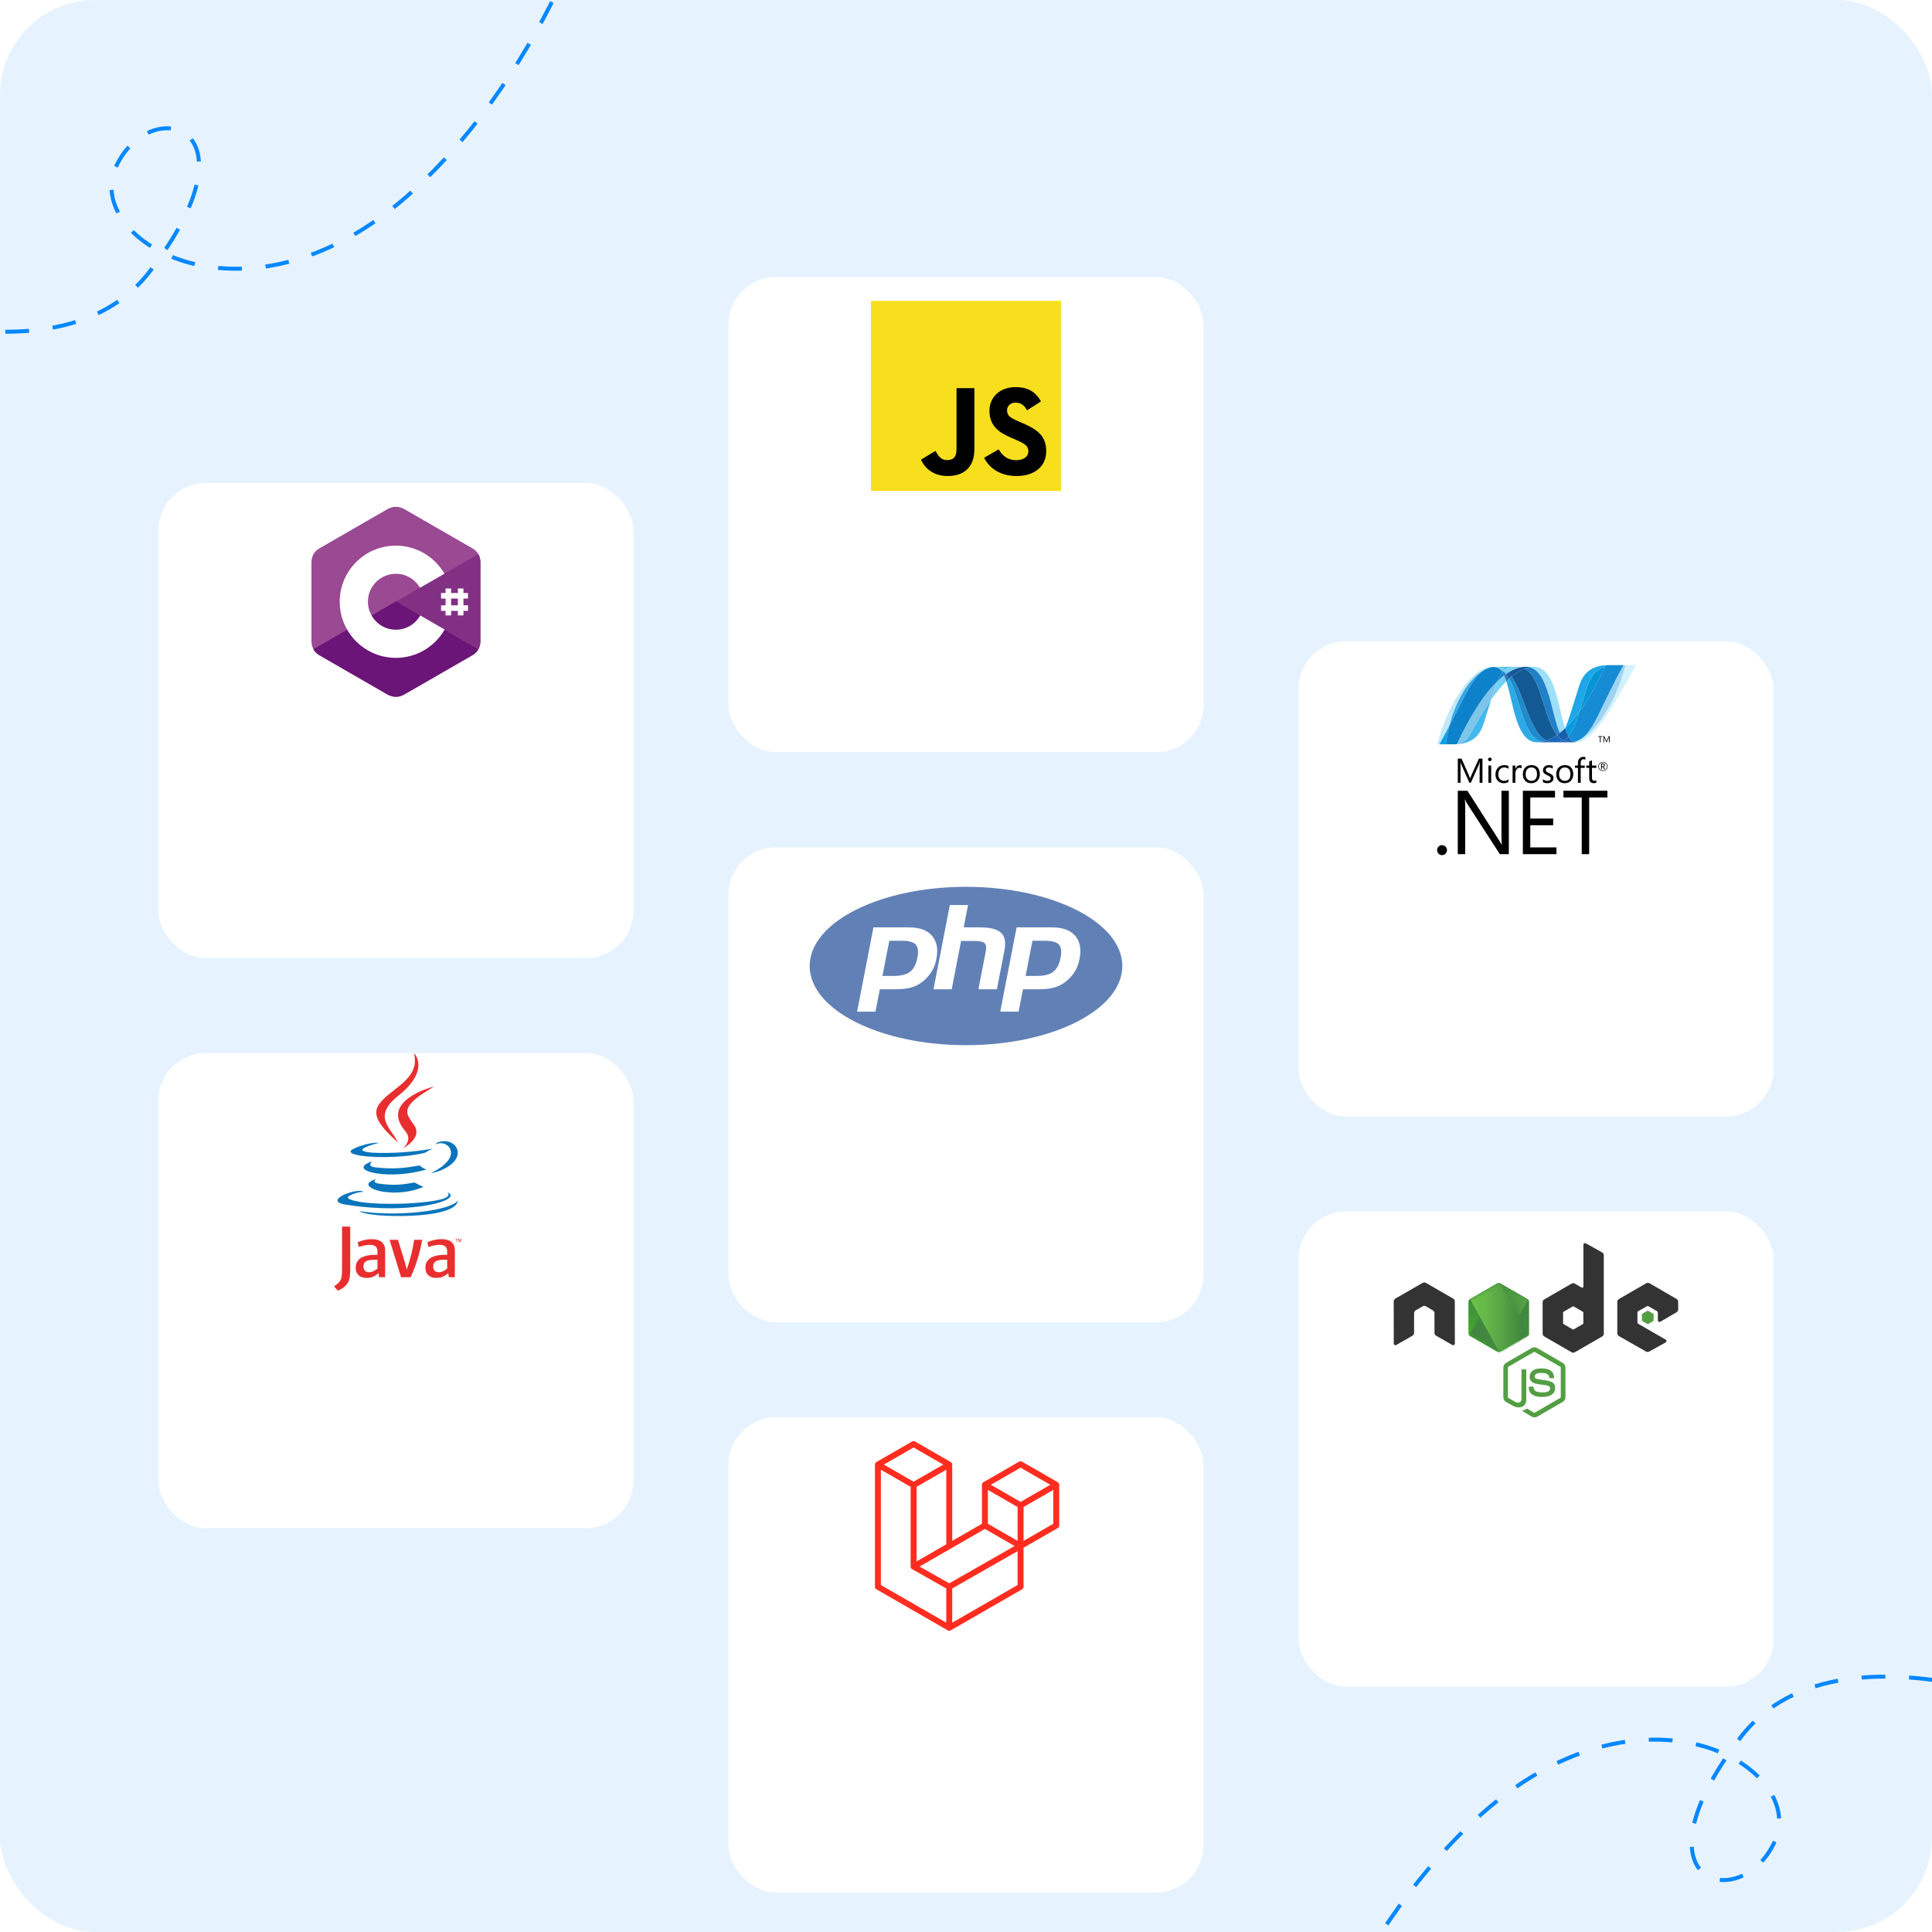 <svg width="488" height="488" viewBox="0 0 488 488" fill="none" xmlns="http://www.w3.org/2000/svg">
<g clip-path="url(#clip0_540_467)">
<rect width="488" height="488" rx="24" fill="#E6F3FF"/>
<g filter="url(#filter0_dd_540_467)">
<rect x="40" y="92" width="120" height="120" rx="12" fill="white"/>
</g>
<g clip-path="url(#clip1_540_467)">
<path d="M121.349 142.108C121.349 141.306 121.178 140.583 120.823 139.978C120.481 139.374 119.968 138.874 119.284 138.479C113.605 135.205 107.911 131.931 102.231 128.657C100.693 127.776 99.22 127.802 97.695 128.697C95.433 130.025 84.1 136.52 80.734 138.479C79.34 139.282 78.67 140.518 78.67 142.122C78.67 148.708 78.67 155.309 78.67 161.896C78.67 162.685 78.841 163.382 79.17 163.987C79.512 164.605 80.038 165.131 80.734 165.538C84.113 167.498 95.434 173.98 97.695 175.32C99.221 176.215 100.707 176.254 102.232 175.36C107.912 172.073 113.605 168.812 119.285 165.538C119.995 165.13 120.508 164.617 120.85 163.986C121.179 163.381 121.35 162.685 121.35 161.895C121.349 161.883 121.349 148.695 121.349 142.108Z" fill="#9A4993"/>
<path d="M100.061 151.93L79.143 163.974C79.485 164.592 80.011 165.117 80.707 165.525C84.086 167.485 95.407 173.967 97.668 175.307C99.194 176.202 100.68 176.241 102.205 175.347C107.885 172.06 113.578 168.799 119.258 165.524C119.968 165.117 120.481 164.604 120.823 163.973L100.061 151.93Z" fill="#6A1577"/>
<path d="M93.869 155.493C95.092 157.623 97.38 159.057 99.997 159.057C102.639 159.057 104.94 157.61 106.15 155.454L100.063 151.93L93.869 155.493Z" fill="#6A1577"/>
<path d="M121.349 142.108C121.349 141.306 121.179 140.583 120.823 139.978L100.062 151.93L120.85 163.974C121.179 163.369 121.349 162.672 121.349 161.883C121.349 161.883 121.349 148.695 121.349 142.108Z" fill="#813084"/>
<path d="M106.15 155.454C104.94 157.597 102.639 159.057 99.996 159.057C97.366 159.057 95.079 157.623 93.868 155.493C93.277 154.454 92.934 153.271 92.934 151.995C92.934 148.091 96.09 144.935 99.995 144.935C102.598 144.935 104.873 146.355 106.096 148.459L112.263 144.909C109.804 140.675 105.229 137.822 99.983 137.822C92.146 137.822 85.809 144.173 85.809 151.996C85.809 154.56 86.492 156.979 87.689 159.057C90.135 163.303 94.736 166.169 99.996 166.169C105.268 166.169 109.87 163.29 112.315 159.016L106.15 155.454Z" fill="white"/>
<path d="M113.948 148.643H112.541V155.441H113.948V148.643Z" fill="white"/>
<path d="M117.063 148.643H115.656V155.441H117.063V148.643Z" fill="white"/>
<path d="M118.208 149.787H111.41V151.194H118.208V149.787Z" fill="white"/>
<path d="M118.208 152.89H111.41V154.297H118.208V152.89Z" fill="white"/>
</g>
<g filter="url(#filter1_dd_540_467)">
<rect x="40" y="236" width="120" height="120" rx="12" fill="white"/>
</g>
<g clip-path="url(#clip2_540_467)">
<path d="M104.596 266.016C105.538 267.088 105.849 268.621 105.578 270.003C105.287 271.556 104.426 272.929 103.414 274.111C102.603 275.062 101.671 275.904 100.699 276.685C99.567 277.597 98.455 278.579 97.744 279.861C97.143 280.903 97.002 282.185 97.413 283.317C98.084 285.261 99.647 286.703 100.499 288.537C99.557 287.705 98.635 286.844 97.774 285.932C96.872 284.97 96.021 283.948 95.46 282.746C95.079 281.905 94.909 280.923 95.199 280.031C95.49 279.12 96.141 278.388 96.792 277.707C98.605 275.894 100.839 274.562 102.613 272.718C103.594 271.706 104.406 270.494 104.686 269.102C104.917 268.08 104.807 267.028 104.596 266.016Z" fill="#E92E2F" stroke="#E92E2F" stroke-width="0.012" stroke-miterlimit="10"/>
<path d="M103.112 277.427C105.055 275.994 107.329 275.083 109.634 274.422C107.81 275.584 105.907 276.646 104.334 278.138C103.763 278.689 103.222 279.32 102.972 280.092C102.781 280.663 102.861 281.294 103.092 281.835C103.513 282.797 104.224 283.578 104.765 284.46C105.226 285.211 105.306 286.173 104.955 286.984C104.424 288.176 103.382 289.048 102.3 289.739C102.16 289.819 102.04 289.97 101.869 289.99C102.591 289.338 103.152 288.417 103.132 287.425C103.112 286.684 102.701 286.032 102.22 285.502C101.228 284.319 100.397 282.817 100.567 281.224C100.738 279.631 101.879 278.349 103.112 277.427Z" fill="#E92E2F" stroke="#E92E2F" stroke-width="0.012" stroke-miterlimit="10"/>
<path d="M110.004 289.008C110.425 288.497 111.096 288.367 111.707 288.286C112.769 288.146 113.901 288.417 114.702 289.148C115.364 289.739 115.734 290.661 115.594 291.552C115.444 292.584 114.752 293.446 113.971 294.097C112.559 295.229 110.815 295.89 109.072 296.331C109.172 296.221 109.283 296.12 109.413 296.04C110.735 295.329 112.048 294.498 113.019 293.336C113.61 292.614 114.071 291.673 113.881 290.721C113.681 289.619 112.609 288.817 111.517 288.757C110.996 288.707 110.505 288.908 110.004 289.008Z" fill="#0774BB" stroke="#0774BB" stroke-width="0.012" stroke-miterlimit="10"/>
<path d="M89.87 289.919C91.713 289.128 93.717 288.617 95.73 288.647C94.558 288.988 93.356 289.278 92.254 289.799C91.994 289.939 91.693 290.07 91.543 290.34C91.463 290.551 91.683 290.691 91.843 290.761C92.525 291.041 93.276 291.082 94.007 291.152C96.572 291.322 99.146 291.222 101.701 291.061C104.225 290.901 106.73 290.561 109.225 290.16C108.674 290.42 108.113 290.681 107.602 291.011C107.341 291.192 107.021 291.242 106.73 291.312C103.665 291.993 100.519 292.204 97.393 292.254C96.181 292.264 94.979 292.244 93.777 292.163C92.434 292.073 91.082 291.973 89.77 291.622C89.389 291.512 88.988 291.392 88.688 291.122C88.537 291.001 88.537 290.761 88.668 290.621C88.998 290.28 89.459 290.12 89.87 289.919Z" fill="#0774BB" stroke="#0774BB" stroke-width="0.012" stroke-miterlimit="10"/>
<path d="M92.233 294.197C92.754 293.786 93.375 293.556 93.996 293.335C93.795 293.576 93.515 293.806 93.495 294.137C93.485 294.347 93.655 294.508 93.826 294.608C94.156 294.778 94.527 294.838 94.897 294.888C96.821 295.089 98.764 295.199 100.708 295.069C102.481 294.978 104.244 294.688 105.997 294.377C106.478 294.828 107.049 295.139 107.65 295.409C105.536 296.03 103.363 296.391 101.179 296.561C99.115 296.702 97.021 296.692 94.967 296.361C94.156 296.211 93.325 296.04 92.583 295.66C92.283 295.499 91.942 295.289 91.852 294.938C91.792 294.638 92.012 294.367 92.233 294.197Z" fill="#0774BB" stroke="#0774BB" stroke-width="0.012" stroke-miterlimit="10"/>
<path d="M93.396 298.565C93.857 298.195 94.428 298.004 94.989 297.844C94.809 298.014 94.488 298.225 94.629 298.515C94.899 298.866 95.4 298.906 95.801 298.996C97.494 299.207 99.207 299.347 100.9 299.216C102.182 299.136 103.444 298.906 104.697 298.686C105.418 299.106 106.169 299.467 106.94 299.788C105.758 300.318 104.486 300.659 103.214 300.9C101.07 301.28 98.856 301.33 96.702 300.99C95.75 300.819 94.779 300.599 93.917 300.128C93.587 299.938 93.236 299.717 93.096 299.347C92.986 299.056 93.166 298.746 93.396 298.565Z" fill="#0774BB" stroke="#0774BB" stroke-width="0.012" stroke-miterlimit="10"/>
<path d="M87.837 301.4C88.758 301.09 89.71 300.839 90.682 300.809C91.073 300.799 91.473 300.819 91.814 301.02C90.652 301.09 89.49 301.38 88.448 301.911C88.217 302.042 87.957 302.192 87.867 302.462C87.867 302.773 88.217 302.873 88.448 302.973C89.9 303.514 91.453 303.684 92.976 303.845C97.514 304.225 102.082 304.125 106.62 303.714C108.333 303.524 110.057 303.334 111.72 302.863C112.25 302.683 112.852 302.502 113.202 302.031C113.413 301.751 113.272 301.4 113.062 301.16C113.403 301.35 113.883 301.591 113.813 302.052C113.683 302.532 113.192 302.783 112.792 303.013C111.509 303.664 110.097 303.995 108.694 304.285C104.617 305.087 100.439 305.267 96.292 305.147C93.166 305.037 90.041 304.736 86.955 304.205C86.404 304.075 85.783 303.965 85.382 303.534C85.122 303.234 85.352 302.813 85.603 302.593C86.234 302.011 87.045 301.691 87.837 301.4Z" fill="#0774BB" stroke="#0774BB" stroke-width="0.012" stroke-miterlimit="10"/>
<path d="M112.801 304.827C113.813 304.476 114.895 304.105 115.646 303.304C115.516 304.175 114.765 304.777 114.023 305.167C112.601 305.909 111.008 306.249 109.425 306.53C106.079 307.061 102.683 307.191 99.287 307.131C96.973 307.061 94.638 306.971 92.364 306.49C91.823 306.339 91.242 306.239 90.772 305.919C92.795 306.259 94.849 306.4 96.903 306.48C100.279 306.58 103.665 306.45 107.021 306.029C108.964 305.758 110.918 305.428 112.801 304.827Z" fill="#0774BB" stroke="#0774BB" stroke-width="0.012" stroke-miterlimit="10"/>
<path d="M86.403 319.683C86.413 316.397 86.393 313.111 86.413 309.815C87.094 309.835 87.775 309.815 88.457 309.835C88.447 313.512 88.457 317.199 88.447 320.885C88.426 321.917 88.406 322.999 87.906 323.921C87.355 324.903 86.373 325.594 85.331 325.994C85 325.634 84.7 325.253 84.369 324.893C85.211 324.402 86.052 323.7 86.252 322.689C86.443 321.697 86.383 320.685 86.403 319.683Z" fill="#E92E2F" stroke="#E92E2F" stroke-width="0.012" stroke-miterlimit="10"/>
<path d="M90.351 313.773C91.703 313.192 93.206 312.891 94.679 313.051C95.44 313.142 96.231 313.422 96.722 314.033C97.133 314.554 97.283 315.225 97.273 315.877C97.273 318.121 97.273 320.355 97.273 322.599C96.772 322.599 96.272 322.599 95.761 322.599C95.711 322.268 95.66 321.928 95.62 321.587C95.049 322.038 94.438 322.468 93.727 322.649C92.916 322.859 92.024 322.839 91.233 322.529C90.621 322.278 90.141 321.727 89.97 321.086C89.72 320.154 89.85 319.062 90.511 318.311C91.102 317.62 91.994 317.279 92.876 317.119C93.687 316.959 94.518 316.959 95.35 316.959C95.33 316.328 95.45 315.636 95.09 315.075C94.799 314.644 94.268 314.474 93.777 314.444C92.705 314.354 91.643 314.624 90.631 314.975C90.531 314.574 90.441 314.174 90.351 313.773ZM92.835 318.421C92.395 318.561 91.984 318.882 91.864 319.343C91.723 319.854 91.763 320.455 92.094 320.886C92.415 321.306 92.996 321.406 93.497 321.346C94.198 321.266 94.809 320.865 95.35 320.435C95.35 319.683 95.34 318.942 95.35 318.191C94.508 318.191 93.647 318.141 92.835 318.421Z" fill="#E92E2F" stroke="#E92E2F" stroke-width="0.012" stroke-miterlimit="10"/>
<path d="M107.96 313.772C109.323 313.191 110.826 312.881 112.308 313.051C113.049 313.141 113.811 313.412 114.302 313.993C114.763 314.544 114.903 315.275 114.893 315.976C114.883 318.19 114.903 320.394 114.873 322.608C114.372 322.588 113.871 322.618 113.37 322.588C113.32 322.248 113.28 321.917 113.22 321.587C112.518 322.188 111.677 322.678 110.725 322.759C109.854 322.839 108.872 322.729 108.191 322.107C107.479 321.446 107.359 320.374 107.539 319.463C107.71 318.621 108.341 317.93 109.102 317.559C110.294 316.978 111.657 316.948 112.959 316.958C112.939 316.347 113.049 315.696 112.739 315.145C112.498 314.704 111.988 314.504 111.507 314.454C110.395 314.333 109.283 314.614 108.241 314.975C108.151 314.574 108.051 314.173 107.96 313.772ZM110.415 318.431C109.994 318.571 109.603 318.892 109.473 319.332C109.333 319.843 109.373 320.444 109.693 320.885C110.024 321.316 110.615 321.406 111.126 321.346C111.817 321.246 112.448 320.865 112.969 320.404C112.949 319.673 112.959 318.932 112.959 318.19C112.108 318.19 111.236 318.14 110.415 318.431Z" fill="#E92E2F" stroke="#E92E2F" stroke-width="0.012" stroke-miterlimit="10"/>
<path d="M98.414 313.172C99.115 313.172 99.817 313.172 100.518 313.172C100.928 314.494 101.329 315.807 101.74 317.129C101.98 317.941 102.281 318.742 102.451 319.573C102.542 319.944 102.622 320.325 102.732 320.685C103.594 318.251 104.255 315.737 104.595 313.172C105.277 313.172 105.958 313.172 106.639 313.172C106.048 316.418 105.116 319.613 103.714 322.599C102.912 322.599 102.111 322.599 101.309 322.599C100.348 319.453 99.376 316.318 98.414 313.172Z" fill="#E92E2F" stroke="#E92E2F" stroke-width="0.012" stroke-miterlimit="10"/>
<path d="M115.293 312.989H115.047V312.9H115.646V312.989H115.399V313.71H115.293V312.989H115.293Z" fill="#E92E2F" stroke="#E92E2F" stroke-width="0.012" stroke-miterlimit="10"/>
<path d="M116.421 313.355C116.415 313.242 116.408 313.105 116.408 313.005H116.405C116.376 313.099 116.344 313.201 116.303 313.313L116.16 313.705H116.081L115.949 313.32C115.91 313.204 115.879 313.101 115.856 313.005H115.854C115.851 313.106 115.845 313.24 115.838 313.363L115.817 313.71H115.717L115.773 312.9H115.907L116.045 313.292C116.078 313.392 116.105 313.481 116.126 313.565H116.129C116.15 313.483 116.179 313.394 116.215 313.292L116.36 312.9H116.493L116.543 313.71H116.44L116.421 313.355Z" fill="#E92E2F" stroke="#E92E2F" stroke-width="0.012" stroke-miterlimit="10"/>
</g>
<g filter="url(#filter2_dd_540_467)">
<rect x="184" y="40" width="120" height="120" rx="12" fill="white"/>
</g>
<g clip-path="url(#clip3_540_467)">
<path d="M220 76H268V124H220V76Z" fill="#F7DF1E"/>
<path d="M232.621 116.112L236.294 113.889C237.003 115.146 237.648 116.209 239.194 116.209C240.676 116.209 241.611 115.629 241.611 113.374V98.037H246.122V113.438C246.122 118.11 243.383 120.236 239.387 120.236C235.779 120.236 233.684 118.367 232.621 116.112M248.572 115.629L252.244 113.502C253.211 115.081 254.468 116.241 256.691 116.241C258.56 116.241 259.752 115.307 259.752 114.018C259.752 112.471 258.528 111.923 256.465 111.022L255.338 110.538C252.084 109.153 249.925 107.413 249.925 103.74C249.925 100.356 252.502 97.779 256.53 97.779C259.398 97.779 261.46 98.778 262.942 101.387L259.43 103.643C258.656 102.258 257.819 101.71 256.53 101.71C255.209 101.71 254.371 102.548 254.371 103.643C254.371 104.996 255.209 105.544 257.142 106.382L258.27 106.865C262.104 108.509 264.263 110.184 264.263 113.954C264.263 118.014 261.073 120.237 256.788 120.237C252.599 120.237 249.892 118.239 248.572 115.629" fill="black"/>
</g>
<g filter="url(#filter3_dd_540_467)">
<rect x="184" y="184" width="120" height="120" rx="12" fill="white"/>
</g>
<g clip-path="url(#clip4_540_467)">
<path d="M244 264C265.807 264 283.486 255.046 283.486 244C283.486 232.954 265.807 224 244 224C222.192 224 204.514 232.954 204.514 244C204.514 255.046 222.192 264 244 264Z" fill="#6181B6"/>
<path d="M227.78 237.619C229.546 237.619 230.712 237.934 231.311 238.596C231.91 239.259 232.036 240.362 231.721 241.938C231.406 243.578 230.775 244.776 229.861 245.469C228.947 246.163 227.56 246.509 225.7 246.509H222.894L224.628 237.619H227.78ZM216.494 255.526H221.128L222.232 249.883H226.204C227.97 249.883 229.388 249.694 230.523 249.315C231.658 248.937 232.667 248.338 233.613 247.455C234.401 246.73 235.031 245.942 235.504 245.091C235.977 244.24 236.324 243.294 236.513 242.253C237.017 239.731 236.639 237.777 235.41 236.358C234.18 234.939 232.226 234.246 229.546 234.246H220.624L216.494 255.526Z" fill="white"/>
<path d="M239.917 228.603H244.52L243.416 234.246H247.515C250.1 234.246 251.865 234.687 252.843 235.602C253.82 236.516 254.104 237.966 253.725 239.984L251.802 249.883H247.136L248.965 240.456C249.186 239.385 249.091 238.66 248.744 238.281C248.397 237.903 247.609 237.682 246.443 237.682H242.754L240.39 249.883H235.787L239.917 228.603Z" fill="white"/>
<path d="M263.941 237.619C265.706 237.619 266.872 237.934 267.471 238.596C268.07 239.259 268.197 240.362 267.881 241.938C267.566 243.578 266.936 244.776 266.021 245.469C265.107 246.163 263.72 246.509 261.86 246.509H259.054L260.788 237.619H263.941ZM252.654 255.526H257.289L258.392 249.883H262.364C264.13 249.883 265.548 249.694 266.683 249.315C267.818 248.937 268.827 248.338 269.773 247.455C270.561 246.73 271.191 245.942 271.664 245.091C272.137 244.24 272.484 243.294 272.673 242.253C273.178 239.731 272.799 237.777 271.57 236.358C270.34 234.939 268.386 234.246 265.706 234.246H256.784L252.654 255.526Z" fill="white"/>
</g>
<g filter="url(#filter4_dd_540_467)">
<rect x="184" y="328" width="120" height="120" rx="12" fill="white"/>
</g>
<g clip-path="url(#clip5_540_467)">
<path d="M267.519 374.84C267.536 374.904 267.545 374.97 267.545 375.036V385.321C267.545 385.59 267.402 385.838 267.169 385.972L258.536 390.942V400.793C258.536 401.061 258.394 401.308 258.161 401.443L240.142 411.816C240.1 411.84 240.055 411.855 240.01 411.871C239.994 411.876 239.978 411.887 239.96 411.891C239.834 411.925 239.701 411.925 239.575 411.891C239.555 411.886 239.536 411.875 239.516 411.867C239.475 411.852 239.432 411.839 239.393 411.816L221.377 401.443C221.144 401.309 221 401.061 221 400.793V369.937C221 369.87 221.009 369.804 221.026 369.74C221.032 369.719 221.045 369.699 221.052 369.678C221.067 369.638 221.08 369.598 221.1 369.561C221.114 369.537 221.135 369.517 221.152 369.495C221.173 369.465 221.193 369.434 221.218 369.408C221.24 369.386 221.268 369.37 221.292 369.351C221.32 369.329 221.344 369.305 221.375 369.287H221.376L230.384 364.1C230.616 363.967 230.902 363.967 231.134 364.1L240.143 369.287H240.144C240.174 369.306 240.2 369.329 240.227 369.351C240.251 369.369 240.278 369.386 240.3 369.407C240.326 369.434 240.345 369.465 240.368 369.495C240.383 369.517 240.405 369.537 240.418 369.561C240.44 369.599 240.452 369.638 240.467 369.678C240.474 369.699 240.488 369.719 240.493 369.741C240.51 369.805 240.519 369.871 240.519 369.937V389.209L248.026 384.887V375.035C248.026 374.969 248.035 374.903 248.052 374.84C248.059 374.817 248.071 374.798 248.079 374.776C248.094 374.737 248.107 374.697 248.127 374.66C248.141 374.636 248.162 374.616 248.178 374.593C248.2 374.563 248.219 374.532 248.245 374.506C248.267 374.485 248.294 374.469 248.319 374.45C248.347 374.427 248.371 374.403 248.401 374.385H248.402L257.411 369.199C257.643 369.065 257.929 369.065 258.161 369.199L267.17 374.385C267.201 374.404 267.226 374.427 267.254 374.449C267.277 374.468 267.305 374.485 267.326 374.505C267.352 374.532 267.371 374.563 267.394 374.593C267.41 374.616 267.431 374.636 267.444 374.66C267.466 374.697 267.478 374.737 267.493 374.776C267.501 374.798 267.514 374.817 267.519 374.84ZM266.044 384.887V376.334L262.891 378.149L258.536 380.656V389.209L266.045 384.887H266.044ZM257.035 400.359V391.8L252.751 394.247L240.518 401.229V409.868L257.035 400.359ZM222.502 371.236V400.359L239.017 409.867V401.229L230.389 396.347L230.386 396.345L230.382 396.343C230.353 396.326 230.329 396.302 230.302 396.281C230.278 396.262 230.251 396.247 230.231 396.227L230.229 396.224C230.204 396.2 230.187 396.171 230.167 396.145C230.148 396.12 230.126 396.098 230.111 396.072L230.11 396.069C230.093 396.041 230.082 396.007 230.07 395.975C230.058 395.947 230.042 395.921 230.035 395.891V395.89C230.025 395.854 230.023 395.817 230.02 395.78C230.016 395.752 230.008 395.724 230.008 395.696V395.694V375.558L225.654 373.049L222.502 371.237V371.236ZM230.76 365.617L223.254 369.937L230.758 374.258L238.263 369.936L230.758 365.617H230.76ZM234.663 392.58L239.018 390.074V371.236L235.865 373.05L231.51 375.558V394.396L234.663 392.58ZM257.786 370.715L250.281 375.036L257.786 379.356L265.29 375.035L257.786 370.715ZM257.035 380.656L252.68 378.149L249.528 376.334V384.887L253.882 387.394L257.035 389.209V380.656ZM239.767 399.93L250.775 393.646L256.277 390.506L248.778 386.188L240.143 391.159L232.274 395.689L239.767 399.93Z" fill="#FF2D20"/>
</g>
<g filter="url(#filter5_dd_540_467)">
<rect x="328" y="132" width="120" height="120" rx="12" fill="white"/>
</g>
<path d="M405.158 193.281C405.158 193.196 405.134 193.136 405.087 193.096C405.034 193.053 404.942 193.031 404.815 193.031H404.631V193.535H404.852C405.057 193.535 405.158 193.45 405.158 193.281ZM405.444 194.332H405.192L405.031 193.977C404.949 193.8 404.862 193.711 404.767 193.711H404.631V194.332H404.424V192.854H404.84C405.025 192.854 405.163 192.894 405.259 192.977C405.34 193.049 405.38 193.141 405.38 193.256C405.38 193.358 405.347 193.443 405.281 193.514C405.216 193.586 405.123 193.635 405.004 193.66V193.666C405.087 193.686 405.169 193.776 405.249 193.939L405.444 194.333V194.332ZM405.904 193.607C405.904 193.317 405.805 193.071 405.607 192.876C405.408 192.682 405.166 192.584 404.88 192.584C404.585 192.584 404.34 192.682 404.145 192.878C403.95 193.075 403.853 193.319 403.853 193.607C403.853 193.902 403.954 194.149 404.155 194.345C404.352 194.541 404.595 194.638 404.88 194.638C405.163 194.638 405.406 194.54 405.605 194.342C405.805 194.146 405.904 193.901 405.904 193.607ZM406.044 193.601C406.044 193.927 405.932 194.201 405.706 194.422C405.481 194.644 405.205 194.754 404.874 194.754C404.541 194.754 404.265 194.645 404.046 194.431C403.826 194.214 403.717 193.941 403.717 193.61C403.717 193.286 403.828 193.014 404.051 192.79C404.274 192.567 404.552 192.456 404.884 192.456C405.209 192.456 405.482 192.562 405.704 192.775C405.931 192.993 406.044 193.267 406.044 193.601Z" fill="black"/>
<path d="M374.452 197.723H373.736V193.623C373.736 193.299 373.757 192.905 373.795 192.439H373.779C373.712 192.712 373.651 192.909 373.597 193.031L371.514 197.723H371.165L369.079 193.065C369.02 192.935 368.959 192.725 368.896 192.439H368.881C368.903 192.684 368.915 193.081 368.915 193.631V197.723H368.225V191.617H369.17L371.043 195.875C371.184 196.195 371.275 196.439 371.32 196.606H371.349C371.471 196.272 371.568 196.022 371.642 195.857L373.555 191.617H374.452V197.723H374.452Z" fill="black"/>
<path d="M376.656 197.722H375.96V193.362H376.656V197.722ZM376.777 191.799C376.777 191.928 376.732 192.035 376.642 192.123C376.554 192.211 376.445 192.256 376.317 192.256C376.193 192.256 376.085 192.213 375.996 192.128C375.907 192.042 375.863 191.933 375.863 191.799C375.863 191.673 375.907 191.566 375.996 191.479C376.085 191.391 376.193 191.349 376.317 191.349C376.445 191.349 376.554 191.391 376.642 191.479C376.732 191.566 376.777 191.673 376.777 191.799Z" fill="black"/>
<path d="M381.007 197.52C380.673 197.726 380.274 197.827 379.812 197.827C379.187 197.827 378.684 197.62 378.3 197.205C377.926 196.803 377.738 196.284 377.738 195.647C377.738 194.933 377.943 194.355 378.355 193.916C378.764 193.475 379.315 193.256 380.008 193.256C380.387 193.256 380.723 193.33 381.017 193.477V194.194C380.691 193.965 380.347 193.852 379.978 193.852C379.534 193.852 379.173 194.007 378.892 194.316C378.601 194.633 378.453 195.056 378.453 195.584C378.453 196.092 378.588 196.493 378.856 196.789C379.125 197.084 379.483 197.232 379.934 197.232C380.316 197.232 380.673 197.107 381.007 196.857V197.52Z" fill="black"/>
<path d="M384.338 194.07C384.215 193.975 384.038 193.929 383.805 193.929C383.522 193.929 383.283 194.056 383.09 194.312C382.871 194.598 382.762 194.994 382.762 195.499V197.722H382.064V193.362H382.762V194.261H382.779C382.882 193.943 383.04 193.698 383.252 193.525C383.45 193.366 383.673 193.286 383.92 193.286C384.105 193.286 384.244 193.306 384.338 193.346V194.069L384.338 194.07Z" fill="black"/>
<path d="M388.228 195.55C388.228 194.992 388.102 194.566 387.85 194.273C387.605 193.992 387.264 193.852 386.823 193.852C386.39 193.852 386.042 193.994 385.781 194.278C385.506 194.582 385.369 195.011 385.369 195.567C385.369 196.089 385.5 196.499 385.764 196.791C386.026 197.085 386.38 197.232 386.823 197.232C387.282 197.232 387.634 197.083 387.874 196.785C388.11 196.495 388.228 196.083 388.228 195.55ZM388.944 195.526C388.944 196.22 388.747 196.779 388.356 197.197C387.964 197.617 387.436 197.827 386.772 197.827C386.118 197.827 385.597 197.617 385.215 197.197C384.841 196.792 384.652 196.258 384.652 195.593C384.652 194.834 384.865 194.25 385.291 193.834C385.685 193.449 386.213 193.255 386.874 193.255C387.524 193.255 388.032 193.458 388.398 193.86C388.76 194.263 388.944 194.819 388.944 195.526Z" fill="black"/>
<path d="M392.403 196.556C392.403 196.913 392.27 197.208 392.002 197.444C391.711 197.699 391.31 197.827 390.806 197.827C390.393 197.827 390.032 197.741 389.725 197.564V196.814C390.066 197.092 390.443 197.232 390.858 197.232C391.41 197.232 391.687 197.028 391.687 196.623C391.687 196.452 391.627 196.311 391.504 196.202C391.381 196.09 391.143 195.957 390.788 195.801C390.423 195.641 390.163 195.477 390.01 195.307C389.826 195.105 389.733 194.843 389.733 194.519C389.733 194.158 389.877 193.856 390.163 193.616C390.45 193.376 390.818 193.255 391.271 193.255C391.617 193.255 391.927 193.323 392.203 193.46V194.162C391.915 193.955 391.586 193.851 391.213 193.851C390.982 193.851 390.796 193.909 390.658 194.021C390.519 194.136 390.448 194.282 390.448 194.46C390.448 194.654 390.507 194.804 390.624 194.911C390.727 195.011 390.947 195.132 391.278 195.273C391.65 195.429 391.919 195.59 392.083 195.756C392.296 195.965 392.403 196.232 392.403 196.556Z" fill="black"/>
<path d="M396.667 195.55C396.667 194.992 396.541 194.566 396.289 194.273C396.045 193.992 395.702 193.852 395.263 193.852C394.829 193.852 394.481 193.994 394.219 194.278C393.945 194.582 393.808 195.011 393.808 195.567C393.808 196.089 393.939 196.499 394.201 196.791C394.467 197.085 394.82 197.232 395.263 197.232C395.722 197.232 396.073 197.083 396.314 196.785C396.55 196.495 396.667 196.083 396.667 195.55ZM397.385 195.526C397.385 196.22 397.187 196.779 396.795 197.197C396.404 197.617 395.876 197.827 395.212 197.827C394.557 197.827 394.036 197.617 393.654 197.197C393.28 196.792 393.092 196.258 393.092 195.593C393.092 194.834 393.306 194.25 393.73 193.834C394.124 193.449 394.652 193.255 395.314 193.255C395.964 193.255 396.471 193.458 396.836 193.86C397.2 194.263 397.385 194.819 397.385 195.526Z" fill="black"/>
<path d="M400.461 191.881C400.324 191.805 400.171 191.766 399.997 191.766C399.509 191.766 399.266 192.074 399.266 192.69V193.362H400.288V193.953H399.266V197.722H398.568V193.953H397.826V193.362H398.568V192.655C398.568 192.176 398.715 191.799 399.014 191.528C399.27 191.292 399.583 191.175 399.955 191.175C400.171 191.175 400.339 191.201 400.461 191.251V191.881Z" fill="black"/>
<path d="M403.215 197.678C403.05 197.773 402.831 197.82 402.559 197.82C401.798 197.82 401.418 197.391 401.418 196.533V193.954H400.67V193.362H401.418V192.298C401.641 192.228 401.873 192.151 402.117 192.072V193.362H403.215V193.954H402.117V196.414C402.117 196.707 402.165 196.916 402.265 197.037C402.366 197.162 402.531 197.224 402.763 197.224C402.937 197.224 403.087 197.177 403.215 197.083V197.678Z" fill="black"/>
<path d="M365.489 214.739C365.489 215.081 365.367 215.376 365.121 215.626C364.875 215.875 364.577 216 364.228 216C363.886 216 363.595 215.875 363.357 215.626C363.119 215.376 363 215.081 363 214.739C363 214.388 363.119 214.091 363.357 213.846C363.595 213.599 363.886 213.477 364.228 213.477C364.577 213.477 364.875 213.601 365.121 213.851C365.367 214.1 365.489 214.397 365.489 214.739Z" fill="black"/>
<path d="M381.115 215.743H378.839L370.577 202.983C370.384 202.676 370.217 202.343 370.076 201.979H370.008C370.067 202.32 370.097 203.054 370.097 204.177V215.743H368.221V199.735H370.656L378.671 212.293C378.99 212.791 379.208 213.148 379.319 213.363H379.363C379.289 212.903 379.25 212.118 379.25 211.01V199.735H381.115V215.743H381.115Z" fill="black"/>
<path d="M393.144 215.743H384.66V199.735H392.776V201.431H386.535V206.756H392.318V208.453H386.535V214.046H393.144V215.743Z" fill="black"/>
<path d="M406.013 201.431H401.402V215.743H399.526V201.431H394.906V199.734H406.013V201.431Z" fill="black"/>
<path d="M380.479 172.086C382.289 177.621 382.974 187.495 388.267 187.495C388.67 187.495 389.077 187.456 389.486 187.378C384.675 186.256 384.104 176.489 381.168 171.432C380.938 171.641 380.71 171.859 380.479 172.086Z" fill="url(#paint0_linear_540_467)"/>
<path d="M381.17 171.432C384.106 176.49 384.676 186.257 389.488 187.378C389.866 187.309 390.245 187.204 390.624 187.071C386.305 184.955 385.112 175.471 381.777 170.905C381.575 171.073 381.373 171.249 381.17 171.432Z" fill="url(#paint1_linear_540_467)"/>
<path d="M385.399 168.424C384.997 168.424 384.589 168.463 384.18 168.541C383.109 168.743 382.021 169.204 380.924 169.902C381.223 170.197 381.509 170.536 381.777 170.905C382.892 169.979 384 169.295 385.105 168.884C385.519 168.73 385.932 168.615 386.346 168.539C386.047 168.463 385.732 168.424 385.399 168.424Z" fill="#14559A"/>
<path d="M393.995 185.121C394.437 184.769 394.879 184.381 395.323 183.957C393.483 178.447 392.825 168.432 387.495 168.432C387.114 168.432 386.729 168.467 386.346 168.538C391.201 169.746 391.823 180.309 393.995 185.121Z" fill="url(#paint2_linear_540_467)"/>
<path d="M386.345 168.539C386.046 168.463 385.731 168.424 385.398 168.424L387.494 168.431C387.113 168.431 386.729 168.467 386.345 168.539" fill="#3092C4"/>
<path d="M393.901 186.291C393.693 186.093 393.495 185.875 393.301 185.642C392.404 186.277 391.511 186.758 390.623 187.072C390.939 187.226 391.27 187.341 391.621 187.412C391.894 187.467 392.175 187.496 392.472 187.496C393.468 187.496 394.255 187.378 394.926 187.056C394.557 186.857 394.218 186.598 393.901 186.291Z" fill="#1969BC"/>
<path d="M385.104 168.885C389.452 171.159 389.83 181.459 393.3 185.642C393.533 185.478 393.763 185.304 393.993 185.121C391.821 180.309 391.2 169.745 386.346 168.538C385.931 168.616 385.518 168.731 385.104 168.885Z" fill="url(#paint3_linear_540_467)"/>
<path d="M381.777 170.905C385.112 175.471 386.305 184.955 390.624 187.071C391.512 186.758 392.405 186.277 393.302 185.642C389.832 181.46 389.454 171.16 385.105 168.885C384.001 169.295 382.893 169.98 381.777 170.905Z" fill="url(#paint4_linear_540_467)"/>
<path d="M378.346 171.953C377.824 173.135 377.29 174.688 376.645 176.715C377.928 174.907 379.207 173.349 380.48 172.086C380.304 171.547 380.116 171.051 379.913 170.608C379.393 171.006 378.869 171.454 378.346 171.953Z" fill="url(#paint5_linear_540_467)"/>
<path d="M380.377 170.267C380.223 170.377 380.069 170.489 379.914 170.608C380.117 171.051 380.304 171.547 380.479 172.086C380.71 171.86 380.94 171.641 381.169 171.432C380.923 171.009 380.661 170.618 380.377 170.267Z" fill="#2B74B1"/>
<path d="M380.925 169.902C380.742 170.017 380.56 170.139 380.377 170.267C380.661 170.617 380.923 171.008 381.17 171.432C381.373 171.249 381.576 171.072 381.778 170.905C381.509 170.536 381.224 170.197 380.925 169.902Z" fill="#125A9E"/>
<path d="M410.585 168.002C408.126 177.487 402.989 185.105 398.682 187.026H398.674C398.596 187.062 398.518 187.094 398.442 187.125C398.431 187.132 398.421 187.133 398.413 187.136C398.391 187.146 398.37 187.153 398.347 187.162C398.336 187.168 398.327 187.17 398.317 187.174C398.281 187.187 398.245 187.198 398.21 187.212C398.194 187.219 398.18 187.223 398.165 187.228C398.149 187.234 398.13 187.24 398.112 187.245C398.096 187.251 398.079 187.256 398.06 187.263C398.045 187.27 398.029 187.272 398.014 187.279C397.983 187.288 397.954 187.295 397.922 187.306C397.909 187.306 397.897 187.314 397.883 187.317C397.864 187.323 397.842 187.328 397.821 187.334C397.807 187.34 397.795 187.342 397.779 187.345C397.757 187.352 397.733 187.358 397.711 187.363C397.682 187.369 397.656 187.375 397.629 187.381C397.824 187.453 398.026 187.489 398.245 187.489C402.329 187.489 406.447 180.171 413.26 168H410.585L410.585 168.002Z" fill="url(#paint6_linear_540_467)"/>
<path d="M375.757 168.809C375.76 168.809 375.763 168.802 375.764 168.802C375.768 168.802 375.773 168.802 375.774 168.796H375.779C375.802 168.788 375.823 168.779 375.846 168.771C375.851 168.771 375.854 168.771 375.858 168.764C375.864 168.764 375.87 168.758 375.875 168.757C375.9 168.749 375.924 168.74 375.947 168.732H375.95C376.005 168.716 376.055 168.696 376.107 168.677C376.114 168.677 376.122 168.67 376.13 168.67C376.152 168.663 376.175 168.656 376.198 168.65C376.208 168.644 376.219 168.644 376.228 168.641C376.252 168.634 376.274 168.626 376.296 168.621C376.306 168.621 376.315 168.614 376.322 168.614C376.397 168.593 376.471 168.574 376.546 168.555C376.557 168.555 376.566 168.549 376.577 168.548C376.599 168.542 376.619 168.539 376.643 168.535C376.652 168.529 376.664 168.529 376.675 168.526C376.697 168.519 376.718 168.519 376.741 168.513H376.756C376.802 168.504 376.848 168.497 376.893 168.488H376.92C376.942 168.482 376.962 168.481 376.983 168.477C376.995 168.477 377.008 168.471 377.019 168.471C377.039 168.471 377.059 168.464 377.08 168.462C377.09 168.462 377.101 168.462 377.113 168.455C377.16 168.449 377.21 168.446 377.26 168.442C377.118 168.429 376.973 168.42 376.825 168.42C372.226 168.42 365.89 176.953 363.035 188.004H363.585C364.499 186.375 365.319 184.834 366.07 183.387C368.069 175.56 372.14 170.222 375.757 168.807" fill="url(#paint7_linear_540_467)"/>
<path d="M378.346 171.953C378.868 171.455 379.392 171.006 379.913 170.608C379.794 170.348 379.671 170.107 379.539 169.887C379.119 170.397 378.734 171.071 378.346 171.953Z" fill="#0D82CA"/>
<path d="M378.724 168.873C379.025 169.125 379.294 169.472 379.54 169.887C379.617 169.792 379.696 169.704 379.777 169.621C379.436 169.302 379.067 169.041 378.666 168.844C378.682 168.853 378.698 168.86 378.715 168.867C378.715 168.867 378.722 168.873 378.724 168.873" fill="#0D82CA"/>
<path d="M366.07 183.388C370.264 175.307 372.251 170.193 375.758 168.808C372.142 170.223 368.069 175.562 366.07 183.388Z" fill="url(#paint8_linear_540_467)"/>
<path d="M379.777 169.621C379.695 169.704 379.617 169.792 379.539 169.887C379.671 170.107 379.793 170.347 379.913 170.608C380.068 170.49 380.222 170.377 380.376 170.267C380.186 170.033 379.986 169.816 379.777 169.621Z" fill="#127BCA"/>
<path d="M367.973 187.969C367.947 187.975 367.921 187.975 367.897 187.978H367.882C367.86 187.978 367.838 187.984 367.818 187.984H367.807C367.755 187.991 367.703 187.991 367.653 187.995H367.637C371.881 187.876 373.821 185.751 374.784 182.669C375.516 180.332 376.117 178.363 376.643 176.712C374.866 179.214 373.08 182.197 371.284 185.538C370.418 187.149 369.102 187.822 367.973 187.966" fill="url(#paint9_linear_540_467)"/>
<path d="M367.975 187.967C369.104 187.823 370.42 187.151 371.286 185.54C373.082 182.199 374.868 179.216 376.645 176.713C377.291 174.685 377.824 173.133 378.347 171.951C374.807 175.321 371.253 180.924 367.975 187.966" fill="url(#paint10_linear_540_467)"/>
<path d="M366.07 183.388C365.32 184.835 364.499 186.376 363.586 188.005H365.186C365.398 186.387 365.698 184.845 366.07 183.389" fill="#05A1E6"/>
<path d="M377.113 168.46C377.1 168.46 377.09 168.466 377.079 168.466C377.059 168.472 377.039 168.472 377.019 168.474C377.007 168.474 376.996 168.474 376.984 168.481C376.962 168.487 376.942 168.488 376.921 168.492C376.911 168.492 376.901 168.492 376.893 168.498C376.847 168.506 376.802 168.514 376.757 168.522H376.741C376.718 168.529 376.697 168.532 376.675 168.535C376.664 168.541 376.652 168.541 376.642 168.544C376.62 168.55 376.598 168.553 376.577 168.557C376.566 168.563 376.557 168.563 376.547 168.564C376.471 168.582 376.397 168.602 376.322 168.622C376.314 168.622 376.306 168.629 376.296 168.63C376.274 168.636 376.252 168.643 376.228 168.65C376.219 168.656 376.207 168.656 376.198 168.659C376.175 168.665 376.152 168.672 376.131 168.679C376.122 168.679 376.114 168.685 376.106 168.685C376.055 168.705 376.004 168.724 375.95 168.74C375.928 168.747 375.904 168.756 375.879 168.765C375.87 168.771 375.861 168.773 375.85 168.777C375.827 168.784 375.804 168.793 375.783 168.802C375.775 168.808 375.767 168.809 375.762 168.812C372.254 170.196 370.268 175.311 366.074 183.392C365.702 184.848 365.4 186.39 365.189 188.008H365.414C366.046 188.008 366.225 188.002 366.953 188.002H366.99H367.098H367.135H367.146H367.183H367.204H367.218H367.248H367.338H367.428H367.504H367.525H367.658C367.708 187.995 367.76 187.995 367.812 187.991H367.822C367.844 187.991 367.865 187.985 367.886 187.985H367.902C367.925 187.985 367.952 187.978 367.978 187.976C371.256 180.934 374.81 175.331 378.35 171.961C378.74 171.079 379.123 170.406 379.543 169.896C379.298 169.481 379.029 169.134 378.728 168.881C378.728 168.881 378.72 168.881 378.719 168.875C378.702 168.868 378.686 168.86 378.669 168.851C378.652 168.842 378.638 168.835 378.62 168.826C378.605 168.82 378.587 168.811 378.572 168.803C378.551 168.796 378.534 168.787 378.515 168.779C378.5 168.772 378.486 168.766 378.471 168.759C378.439 168.747 378.408 168.734 378.378 168.721C378.364 168.714 378.351 168.711 378.338 168.706C378.316 168.698 378.291 168.688 378.269 168.678C378.257 168.672 378.244 168.67 378.232 168.666C378.198 168.655 378.166 168.643 378.135 168.633H378.127C378.09 168.62 378.054 168.611 378.016 168.601C378.007 168.595 378 168.595 377.991 168.593C377.958 168.584 377.929 168.575 377.897 168.567C377.889 168.567 377.882 168.56 377.875 168.56C377.8 168.54 377.721 168.524 377.642 168.509C377.634 168.509 377.626 168.503 377.618 168.503C377.584 168.497 377.551 168.491 377.517 168.487C377.509 168.48 377.504 168.48 377.497 168.48C377.456 168.474 377.417 168.469 377.377 168.465H377.356C377.324 168.459 377.294 168.458 377.264 168.455C377.213 168.461 377.165 168.464 377.117 168.468" fill="url(#paint11_linear_540_467)"/>
<path d="M400.978 173.253C400.171 175.838 399.518 177.97 398.949 179.725C401.163 176.678 403.344 172.845 405.421 168.422C402.998 169.183 401.706 170.925 400.978 173.253Z" fill="url(#paint12_linear_540_467)"/>
<path d="M399.019 186.865C398.906 186.922 398.793 186.977 398.682 187.026C402.988 185.106 408.125 177.487 410.585 168.002H410.086C404.436 178.096 402.618 184.854 399.019 186.865Z" fill="url(#paint13_linear_540_467)"/>
<path d="M396.207 186.016C397.144 184.873 397.907 182.929 398.949 179.724C397.747 181.375 396.538 182.795 395.327 183.952C395.327 183.958 395.327 183.958 395.32 183.962C395.584 184.754 395.874 185.453 396.205 186.016" fill="#079AE1"/>
<path d="M396.208 186.016C395.889 186.406 395.552 186.702 395.176 186.922C395.094 186.97 395.011 187.015 394.926 187.056C395.322 187.27 395.755 187.413 396.24 187.47C396.311 187.477 396.381 187.484 396.455 187.489H396.468C396.501 187.489 396.536 187.489 396.571 187.495H396.585H396.691H396.805H396.841H396.921C396.934 187.495 396.948 187.495 396.961 187.489C396.986 187.489 397.013 187.489 397.038 187.483H397.047H397.077C397.103 187.483 397.132 187.476 397.161 187.474H397.167C397.175 187.474 397.184 187.467 397.193 187.467C397.223 187.461 397.254 187.458 397.282 187.454H397.309C397.342 187.447 397.376 187.443 397.41 187.437H397.416H397.426C397.494 187.424 397.56 187.411 397.627 187.394C397.071 187.191 396.606 186.711 396.206 186.027" fill="#1969BC"/>
<path d="M388.268 187.495C388.671 187.495 389.078 187.456 389.486 187.378C389.864 187.309 390.243 187.204 390.623 187.071C390.939 187.226 391.27 187.34 391.62 187.411C391.893 187.467 392.175 187.495 392.472 187.495H388.268Z" fill="#1E5CB3"/>
<path d="M392.472 187.495C393.467 187.495 394.255 187.378 394.925 187.056C395.321 187.27 395.754 187.413 396.239 187.47C396.31 187.478 396.38 187.484 396.454 187.489H396.467C396.5 187.489 396.534 187.489 396.57 187.496H396.585H396.691H392.469L392.472 187.495Z" fill="#1E5CB3"/>
<path d="M396.693 187.496H396.808H396.844H396.924C396.937 187.496 396.95 187.496 396.963 187.489C396.988 187.489 397.015 187.489 397.041 187.483H397.05H397.08C397.106 187.483 397.135 187.476 397.163 187.474H397.17C397.178 187.474 397.187 187.467 397.195 187.467C397.225 187.461 397.256 187.458 397.285 187.454C397.294 187.454 397.302 187.454 397.312 187.447C397.345 187.441 397.38 187.438 397.413 187.431H397.42H397.43C397.497 187.418 397.564 187.405 397.631 187.389C397.825 187.46 398.028 187.497 398.247 187.497L396.695 187.503L396.693 187.496Z" fill="#1D60B5"/>
<path d="M395.324 183.963V183.956C394.881 184.38 394.438 184.769 393.997 185.12C393.766 185.304 393.535 185.477 393.303 185.641C393.497 185.874 393.695 186.092 393.904 186.291C394.22 186.598 394.559 186.856 394.928 187.056C395.012 187.014 395.096 186.969 395.177 186.921C395.554 186.702 395.891 186.405 396.21 186.016C395.88 185.452 395.59 184.754 395.326 183.962" fill="#175FAB"/>
<path d="M408.509 168.002H406.414H406.206H406.009H406.001C405.865 168.009 405.734 168.013 405.604 168.022C405.542 168.153 405.479 168.285 405.419 168.418C403.342 172.841 401.161 176.673 398.947 179.72C397.906 182.924 397.142 184.868 396.205 186.012C396.606 186.695 397.072 187.176 397.626 187.379C397.642 187.373 397.655 187.373 397.669 187.369H397.678C397.688 187.369 397.699 187.363 397.709 187.363C397.732 187.357 397.756 187.353 397.779 187.346C397.793 187.339 397.805 187.339 397.82 187.334C397.841 187.328 397.863 187.323 397.882 187.318C397.895 187.311 397.908 187.309 397.921 187.307C397.953 187.296 397.982 187.289 398.013 187.279C398.027 187.273 398.043 187.267 398.059 187.263C398.077 187.257 398.094 187.252 398.111 187.245C398.129 187.238 398.148 187.235 398.164 187.228C398.178 187.222 398.194 187.218 398.208 187.212C398.244 187.199 398.279 187.188 398.316 187.174C398.325 187.174 398.335 187.165 398.346 187.163C398.367 187.153 398.39 187.146 398.412 187.137C398.42 187.13 398.43 187.13 398.44 187.126C398.516 187.095 398.594 187.062 398.673 187.027H398.681C398.792 186.978 398.905 186.923 399.018 186.865C402.618 184.854 404.435 178.097 410.086 168.003H408.507L408.509 168.002Z" fill="url(#paint14_linear_540_467)"/>
<path d="M377.26 168.446C377.269 168.446 377.277 168.446 377.286 168.452C377.307 168.452 377.329 168.452 377.351 168.459H377.373C377.412 168.466 377.452 168.469 377.492 168.475C377.5 168.475 377.506 168.475 377.513 168.481C377.546 168.488 377.58 168.493 377.614 168.498C377.621 168.498 377.631 168.504 377.639 168.504C377.716 168.52 377.795 168.536 377.871 168.556C377.878 168.556 377.886 168.563 377.892 168.563C377.925 168.57 377.954 168.58 377.986 168.589C377.996 168.589 378.003 168.595 378.012 168.597C378.05 168.607 378.085 168.616 378.122 168.629C378.124 168.629 378.126 168.629 378.131 168.635C378.162 168.645 378.194 168.657 378.227 168.668C378.24 168.674 378.253 168.677 378.265 168.68C378.287 168.69 378.312 168.7 378.334 168.709C378.347 168.709 378.36 168.718 378.374 168.722C378.404 168.736 378.435 168.748 378.466 168.761C378.482 168.767 378.496 168.775 378.511 168.78C378.529 168.789 378.547 168.798 378.567 168.804C378.583 168.812 378.601 168.82 378.616 168.828C378.633 168.837 378.649 168.844 378.665 168.853C379.066 169.05 379.435 169.312 379.777 169.631C379.903 169.498 380.034 169.379 380.171 169.273C379.424 168.743 378.577 168.441 377.601 168.441C377.488 168.441 377.375 168.447 377.26 168.456" fill="#7DCBEC"/>
<path d="M379.777 169.621C379.987 169.816 380.187 170.033 380.377 170.267C380.56 170.14 380.742 170.017 380.924 169.902C380.685 169.663 380.433 169.448 380.171 169.263C380.034 169.369 379.903 169.489 379.777 169.621Z" fill="#5EC5ED"/>
<path d="M377.259 168.446C377.373 168.436 377.487 168.432 377.6 168.432C378.576 168.432 379.423 168.734 380.17 169.263C380.958 168.641 381.911 168.424 383.235 168.424H376.824C376.972 168.424 377.117 168.433 377.259 168.446Z" fill="url(#paint15_linear_540_467)"/>
<path d="M383.235 168.424C381.911 168.424 380.958 168.641 380.17 169.263C380.432 169.448 380.684 169.663 380.923 169.902C382.02 169.204 383.108 168.742 384.179 168.54C384.588 168.464 384.996 168.424 385.398 168.424H383.235Z" fill="url(#paint16_linear_540_467)"/>
<path d="M398.95 179.726C399.519 177.97 400.171 175.838 400.98 173.253C401.708 170.924 402.998 169.182 405.42 168.422C405.484 168.292 405.545 168.158 405.607 168.026C401.658 168.263 399.813 170.272 398.884 173.247C397.259 178.44 396.276 181.807 395.328 183.952C396.538 182.795 397.748 181.375 398.95 179.726Z" fill="url(#paint17_linear_540_467)"/>
<path d="M404.743 186.112H404.296V187.503H404.113V186.112H403.664V185.947H404.743V186.112Z" fill="black"/>
<path d="M406.576 187.503H406.394V186.457C406.394 186.375 406.401 186.274 406.409 186.155C406.39 186.226 406.375 186.276 406.361 186.307L405.831 187.503H405.742L405.21 186.316C405.195 186.283 405.179 186.23 405.163 186.155H405.156C405.163 186.218 405.165 186.319 405.165 186.46V187.503H404.99V185.946H405.231L405.708 187.033C405.744 187.114 405.767 187.177 405.779 187.219H405.786C405.817 187.134 405.843 187.07 405.861 187.028L406.348 185.946H406.577V187.503H406.576Z" fill="black"/>
<g filter="url(#filter6_dd_540_467)">
<rect x="328" y="276" width="120" height="120" rx="12" fill="white"/>
</g>
<g clip-path="url(#clip6_540_467)">
<path d="M387.571 358C387.328 358 387.1 357.935 386.889 357.821L384.729 356.538C384.404 356.36 384.567 356.295 384.664 356.262C385.103 356.116 385.184 356.084 385.639 355.824C385.687 355.791 385.752 355.807 385.801 355.84L387.458 356.831C387.523 356.863 387.604 356.863 387.653 356.831L394.133 353.079C394.198 353.046 394.231 352.981 394.231 352.9V345.412C394.231 345.331 394.198 345.266 394.133 345.234L387.653 341.498C387.588 341.466 387.507 341.466 387.458 341.498L380.977 345.234C380.912 345.266 380.88 345.348 380.88 345.412V352.9C380.88 352.965 380.912 353.046 380.977 353.079L382.748 354.102C383.706 354.589 384.307 354.021 384.307 353.452V346.062C384.307 345.965 384.388 345.867 384.502 345.867H385.33C385.427 345.867 385.525 345.948 385.525 346.062V353.452C385.525 354.735 384.826 355.482 383.608 355.482C383.235 355.482 382.942 355.482 382.114 355.076L380.409 354.102C379.986 353.858 379.727 353.403 379.727 352.916V345.429C379.727 344.941 379.986 344.487 380.409 344.243L386.889 340.491C387.295 340.264 387.848 340.264 388.254 340.491L394.734 344.243C395.157 344.487 395.416 344.941 395.416 345.429V352.916C395.416 353.403 395.157 353.858 394.734 354.102L388.254 357.854C388.042 357.951 387.799 358 387.571 358ZM389.569 352.851C386.727 352.851 386.142 351.552 386.142 350.447C386.142 350.35 386.223 350.253 386.337 350.253H387.182C387.279 350.253 387.36 350.317 387.36 350.415C387.49 351.276 387.864 351.698 389.586 351.698C390.95 351.698 391.535 351.389 391.535 350.659C391.535 350.236 391.372 349.928 389.244 349.717C387.474 349.538 386.37 349.148 386.37 347.735C386.37 346.419 387.474 345.64 389.326 345.64C391.405 345.64 392.428 346.354 392.558 347.914C392.558 347.963 392.542 348.011 392.509 348.06C392.477 348.092 392.428 348.125 392.379 348.125H391.535C391.453 348.125 391.372 348.06 391.356 347.979C391.161 347.085 390.657 346.793 389.326 346.793C387.831 346.793 387.653 347.313 387.653 347.703C387.653 348.174 387.864 348.32 389.878 348.58C391.876 348.84 392.818 349.213 392.818 350.61C392.801 352.039 391.632 352.851 389.569 352.851Z" fill="#539E43"/>
<path d="M367.463 328.715C367.463 328.423 367.301 328.147 367.041 328.001L360.154 324.038C360.041 323.973 359.911 323.94 359.781 323.924H359.716C359.586 323.924 359.456 323.973 359.342 324.038L352.456 328.001C352.196 328.147 352.033 328.423 352.033 328.715L352.05 339.37C352.05 339.517 352.131 339.663 352.261 339.728C352.391 339.809 352.553 339.809 352.667 339.728L356.76 337.389C357.019 337.243 357.182 336.967 357.182 336.674V331.688C357.182 331.396 357.344 331.119 357.604 330.973L359.342 329.966C359.472 329.885 359.618 329.853 359.764 329.853C359.911 329.853 360.057 329.885 360.17 329.966L361.908 330.973C362.168 331.119 362.331 331.396 362.331 331.688V336.674C362.331 336.967 362.493 337.243 362.753 337.389L366.846 339.728C366.976 339.809 367.138 339.809 367.268 339.728C367.398 339.663 367.479 339.517 367.479 339.37L367.463 328.715Z" fill="#333333"/>
<path d="M400.565 314.049C400.435 313.984 400.273 313.984 400.159 314.049C400.029 314.13 399.948 314.26 399.948 314.406V324.964C399.948 325.061 399.899 325.158 399.802 325.223C399.704 325.272 399.607 325.272 399.509 325.223L397.788 324.233C397.528 324.086 397.219 324.086 396.959 324.233L390.073 328.212C389.813 328.358 389.65 328.634 389.65 328.927V336.869C389.65 337.161 389.813 337.437 390.073 337.584L396.959 341.563C397.219 341.709 397.528 341.709 397.788 341.563L404.674 337.584C404.934 337.437 405.097 337.161 405.097 336.869V317.07C405.097 316.761 404.934 316.485 404.674 316.339L400.565 314.049ZM399.931 334.254C399.931 334.335 399.899 334.4 399.834 334.433L397.479 335.797C397.414 335.829 397.333 335.829 397.268 335.797L394.913 334.433C394.848 334.4 394.816 334.319 394.816 334.254V331.525C394.816 331.444 394.848 331.379 394.913 331.347L397.268 329.982C397.333 329.95 397.414 329.95 397.479 329.982L399.834 331.347C399.899 331.379 399.931 331.46 399.931 331.525V334.254Z" fill="#333333"/>
<path d="M423.483 331.46C423.743 331.314 423.889 331.038 423.889 330.746V328.813C423.889 328.521 423.727 328.244 423.483 328.098L416.645 324.135C416.385 323.989 416.077 323.989 415.817 324.135L408.93 328.114C408.67 328.261 408.508 328.537 408.508 328.829V336.771C408.508 337.064 408.67 337.34 408.93 337.486L415.768 341.384C416.028 341.53 416.336 341.53 416.58 341.384L420.722 339.078C420.852 339.013 420.933 338.867 420.933 338.72C420.933 338.574 420.852 338.428 420.722 338.363L413.803 334.384C413.673 334.303 413.592 334.173 413.592 334.027V331.542C413.592 331.395 413.673 331.249 413.803 331.184L415.963 329.95C416.093 329.869 416.255 329.869 416.385 329.95L418.546 331.184C418.676 331.265 418.757 331.395 418.757 331.542V333.491C418.757 333.637 418.838 333.783 418.968 333.848C419.098 333.929 419.26 333.929 419.39 333.848L423.483 331.46Z" fill="#333333"/>
<path d="M416.125 331.087C416.174 331.054 416.239 331.054 416.288 331.087L417.604 331.85C417.652 331.883 417.685 331.931 417.685 331.996V333.523C417.685 333.588 417.652 333.637 417.604 333.669L416.288 334.433C416.239 334.465 416.174 334.465 416.125 334.433L414.81 333.669C414.761 333.637 414.729 333.588 414.729 333.523V331.996C414.729 331.931 414.761 331.883 414.81 331.85L416.125 331.087Z" fill="#539E43"/>
<path d="M378.978 324.168C378.719 324.021 378.41 324.021 378.15 324.168L371.312 328.114C371.052 328.261 370.906 328.537 370.906 328.829V336.739C370.906 337.031 371.069 337.307 371.312 337.454L378.15 341.4C378.41 341.547 378.719 341.547 378.978 341.4L385.817 337.454C386.076 337.308 386.223 337.031 386.223 336.739V328.829C386.223 328.537 386.06 328.261 385.817 328.114L378.978 324.168Z" fill="url(#paint18_linear_540_467)"/>
<mask id="mask0_540_467" style="mask-type:luminance" maskUnits="userSpaceOnUse" x="370" y="324" width="17" height="18">
<path d="M378.978 324.168C378.719 324.021 378.41 324.021 378.15 324.168L371.312 328.114C371.052 328.261 370.906 328.537 370.906 328.829V336.739C370.906 337.031 371.069 337.307 371.312 337.454L378.15 341.4C378.41 341.547 378.719 341.547 378.978 341.4L385.817 337.454C386.076 337.308 386.223 337.031 386.223 336.739V328.829C386.223 328.537 386.06 328.261 385.817 328.114L378.978 324.168Z" fill="white"/>
</mask>
<g mask="url(#mask0_540_467)">
<path d="M385.833 328.114L378.963 324.168C378.898 324.135 378.817 324.103 378.752 324.086L371.053 337.275C371.118 337.356 371.199 337.421 371.28 337.47L378.15 341.417C378.345 341.531 378.573 341.563 378.784 341.498L386.012 328.277C385.963 328.212 385.898 328.163 385.833 328.114Z" fill="url(#paint19_linear_540_467)"/>
</g>
<mask id="mask1_540_467" style="mask-type:luminance" maskUnits="userSpaceOnUse" x="370" y="324" width="17" height="18">
<path d="M378.978 324.168C378.719 324.021 378.41 324.021 378.15 324.168L371.312 328.114C371.052 328.261 370.906 328.537 370.906 328.829V336.739C370.906 337.031 371.069 337.307 371.312 337.454L378.15 341.4C378.41 341.547 378.719 341.547 378.978 341.4L385.817 337.454C386.076 337.308 386.223 337.031 386.223 336.739V328.829C386.223 328.537 386.06 328.261 385.817 328.114L378.978 324.168Z" fill="white"/>
</mask>
<g mask="url(#mask1_540_467)">
<path fill-rule="evenodd" clip-rule="evenodd" d="M385.849 337.454C386.044 337.34 386.19 337.145 386.255 336.934L378.719 324.07C378.524 324.038 378.313 324.054 378.134 324.168L371.312 328.098L378.67 341.514C378.768 341.498 378.881 341.465 378.979 341.417L385.849 337.454Z" fill="url(#paint20_linear_540_467)"/>
<path fill-rule="evenodd" clip-rule="evenodd" d="M385.85 337.454L378.996 341.401C378.899 341.449 378.801 341.482 378.688 341.498L378.817 341.742L386.419 337.34V337.243L386.224 336.918C386.191 337.145 386.045 337.34 385.85 337.454Z" fill="url(#paint21_linear_540_467)"/>
<path fill-rule="evenodd" clip-rule="evenodd" d="M385.85 337.454L378.996 341.401C378.899 341.449 378.801 341.482 378.688 341.498L378.817 341.742L386.419 337.34V337.243L386.224 336.918C386.191 337.145 386.045 337.34 385.85 337.454Z" fill="url(#paint22_linear_540_467)"/>
</g>
</g>
<path d="M-67.031 63.482C-41.594 77.627 15.002 98.431 37.893 68.489C66.507 31.061 37.703 23.556 29.245 42.232C20.786 60.908 62.997 86.287 104.765 47.809C138.179 17.027 153.787 -30.433 157.414 -50.315" stroke="#0487FF" stroke-dasharray="6 6"/>
<path d="M544.597 443.809C519.16 429.664 462.564 408.86 439.673 438.802C411.06 476.23 439.863 483.735 448.322 465.058C456.78 446.382 414.57 421.003 372.802 459.481C339.388 490.263 323.779 537.724 320.152 557.606" stroke="#0487FF" stroke-dasharray="6 6"/>
</g>
<defs>
<filter id="filter0_dd_540_467" x="20" y="92" width="160" height="160" filterUnits="userSpaceOnUse" color-interpolation-filters="sRGB">
<feFlood flood-opacity="0" result="BackgroundImageFix"/>
<feColorMatrix in="SourceAlpha" type="matrix" values="0 0 0 0 0 0 0 0 0 0 0 0 0 0 0 0 0 0 127 0" result="hardAlpha"/>
<feMorphology radius="5" operator="erode" in="SourceAlpha" result="effect1_dropShadow_540_467"/>
<feOffset dy="20"/>
<feGaussianBlur stdDeviation="12.5"/>
<feComposite in2="hardAlpha" operator="out"/>
<feColorMatrix type="matrix" values="0 0 0 0 0 0 0 0 0 0 0 0 0 0 0 0 0 0 0.1 0"/>
<feBlend mode="normal" in2="BackgroundImageFix" result="effect1_dropShadow_540_467"/>
<feColorMatrix in="SourceAlpha" type="matrix" values="0 0 0 0 0 0 0 0 0 0 0 0 0 0 0 0 0 0 127 0" result="hardAlpha"/>
<feMorphology radius="5" operator="erode" in="SourceAlpha" result="effect2_dropShadow_540_467"/>
<feOffset dy="10"/>
<feGaussianBlur stdDeviation="5"/>
<feComposite in2="hardAlpha" operator="out"/>
<feColorMatrix type="matrix" values="0 0 0 0 0 0 0 0 0 0 0 0 0 0 0 0 0 0 0.1 0"/>
<feBlend mode="normal" in2="effect1_dropShadow_540_467" result="effect2_dropShadow_540_467"/>
<feBlend mode="normal" in="SourceGraphic" in2="effect2_dropShadow_540_467" result="shape"/>
</filter>
<filter id="filter1_dd_540_467" x="20" y="236" width="160" height="160" filterUnits="userSpaceOnUse" color-interpolation-filters="sRGB">
<feFlood flood-opacity="0" result="BackgroundImageFix"/>
<feColorMatrix in="SourceAlpha" type="matrix" values="0 0 0 0 0 0 0 0 0 0 0 0 0 0 0 0 0 0 127 0" result="hardAlpha"/>
<feMorphology radius="5" operator="erode" in="SourceAlpha" result="effect1_dropShadow_540_467"/>
<feOffset dy="20"/>
<feGaussianBlur stdDeviation="12.5"/>
<feComposite in2="hardAlpha" operator="out"/>
<feColorMatrix type="matrix" values="0 0 0 0 0 0 0 0 0 0 0 0 0 0 0 0 0 0 0.1 0"/>
<feBlend mode="normal" in2="BackgroundImageFix" result="effect1_dropShadow_540_467"/>
<feColorMatrix in="SourceAlpha" type="matrix" values="0 0 0 0 0 0 0 0 0 0 0 0 0 0 0 0 0 0 127 0" result="hardAlpha"/>
<feMorphology radius="5" operator="erode" in="SourceAlpha" result="effect2_dropShadow_540_467"/>
<feOffset dy="10"/>
<feGaussianBlur stdDeviation="5"/>
<feComposite in2="hardAlpha" operator="out"/>
<feColorMatrix type="matrix" values="0 0 0 0 0 0 0 0 0 0 0 0 0 0 0 0 0 0 0.1 0"/>
<feBlend mode="normal" in2="effect1_dropShadow_540_467" result="effect2_dropShadow_540_467"/>
<feBlend mode="normal" in="SourceGraphic" in2="effect2_dropShadow_540_467" result="shape"/>
</filter>
<filter id="filter2_dd_540_467" x="164" y="40" width="160" height="160" filterUnits="userSpaceOnUse" color-interpolation-filters="sRGB">
<feFlood flood-opacity="0" result="BackgroundImageFix"/>
<feColorMatrix in="SourceAlpha" type="matrix" values="0 0 0 0 0 0 0 0 0 0 0 0 0 0 0 0 0 0 127 0" result="hardAlpha"/>
<feMorphology radius="5" operator="erode" in="SourceAlpha" result="effect1_dropShadow_540_467"/>
<feOffset dy="20"/>
<feGaussianBlur stdDeviation="12.5"/>
<feComposite in2="hardAlpha" operator="out"/>
<feColorMatrix type="matrix" values="0 0 0 0 0 0 0 0 0 0 0 0 0 0 0 0 0 0 0.1 0"/>
<feBlend mode="normal" in2="BackgroundImageFix" result="effect1_dropShadow_540_467"/>
<feColorMatrix in="SourceAlpha" type="matrix" values="0 0 0 0 0 0 0 0 0 0 0 0 0 0 0 0 0 0 127 0" result="hardAlpha"/>
<feMorphology radius="5" operator="erode" in="SourceAlpha" result="effect2_dropShadow_540_467"/>
<feOffset dy="10"/>
<feGaussianBlur stdDeviation="5"/>
<feComposite in2="hardAlpha" operator="out"/>
<feColorMatrix type="matrix" values="0 0 0 0 0 0 0 0 0 0 0 0 0 0 0 0 0 0 0.1 0"/>
<feBlend mode="normal" in2="effect1_dropShadow_540_467" result="effect2_dropShadow_540_467"/>
<feBlend mode="normal" in="SourceGraphic" in2="effect2_dropShadow_540_467" result="shape"/>
</filter>
<filter id="filter3_dd_540_467" x="164" y="184" width="160" height="160" filterUnits="userSpaceOnUse" color-interpolation-filters="sRGB">
<feFlood flood-opacity="0" result="BackgroundImageFix"/>
<feColorMatrix in="SourceAlpha" type="matrix" values="0 0 0 0 0 0 0 0 0 0 0 0 0 0 0 0 0 0 127 0" result="hardAlpha"/>
<feMorphology radius="5" operator="erode" in="SourceAlpha" result="effect1_dropShadow_540_467"/>
<feOffset dy="20"/>
<feGaussianBlur stdDeviation="12.5"/>
<feComposite in2="hardAlpha" operator="out"/>
<feColorMatrix type="matrix" values="0 0 0 0 0 0 0 0 0 0 0 0 0 0 0 0 0 0 0.1 0"/>
<feBlend mode="normal" in2="BackgroundImageFix" result="effect1_dropShadow_540_467"/>
<feColorMatrix in="SourceAlpha" type="matrix" values="0 0 0 0 0 0 0 0 0 0 0 0 0 0 0 0 0 0 127 0" result="hardAlpha"/>
<feMorphology radius="5" operator="erode" in="SourceAlpha" result="effect2_dropShadow_540_467"/>
<feOffset dy="10"/>
<feGaussianBlur stdDeviation="5"/>
<feComposite in2="hardAlpha" operator="out"/>
<feColorMatrix type="matrix" values="0 0 0 0 0 0 0 0 0 0 0 0 0 0 0 0 0 0 0.1 0"/>
<feBlend mode="normal" in2="effect1_dropShadow_540_467" result="effect2_dropShadow_540_467"/>
<feBlend mode="normal" in="SourceGraphic" in2="effect2_dropShadow_540_467" result="shape"/>
</filter>
<filter id="filter4_dd_540_467" x="164" y="328" width="160" height="160" filterUnits="userSpaceOnUse" color-interpolation-filters="sRGB">
<feFlood flood-opacity="0" result="BackgroundImageFix"/>
<feColorMatrix in="SourceAlpha" type="matrix" values="0 0 0 0 0 0 0 0 0 0 0 0 0 0 0 0 0 0 127 0" result="hardAlpha"/>
<feMorphology radius="5" operator="erode" in="SourceAlpha" result="effect1_dropShadow_540_467"/>
<feOffset dy="20"/>
<feGaussianBlur stdDeviation="12.5"/>
<feComposite in2="hardAlpha" operator="out"/>
<feColorMatrix type="matrix" values="0 0 0 0 0 0 0 0 0 0 0 0 0 0 0 0 0 0 0.1 0"/>
<feBlend mode="normal" in2="BackgroundImageFix" result="effect1_dropShadow_540_467"/>
<feColorMatrix in="SourceAlpha" type="matrix" values="0 0 0 0 0 0 0 0 0 0 0 0 0 0 0 0 0 0 127 0" result="hardAlpha"/>
<feMorphology radius="5" operator="erode" in="SourceAlpha" result="effect2_dropShadow_540_467"/>
<feOffset dy="10"/>
<feGaussianBlur stdDeviation="5"/>
<feComposite in2="hardAlpha" operator="out"/>
<feColorMatrix type="matrix" values="0 0 0 0 0 0 0 0 0 0 0 0 0 0 0 0 0 0 0.1 0"/>
<feBlend mode="normal" in2="effect1_dropShadow_540_467" result="effect2_dropShadow_540_467"/>
<feBlend mode="normal" in="SourceGraphic" in2="effect2_dropShadow_540_467" result="shape"/>
</filter>
<filter id="filter5_dd_540_467" x="308" y="132" width="160" height="160" filterUnits="userSpaceOnUse" color-interpolation-filters="sRGB">
<feFlood flood-opacity="0" result="BackgroundImageFix"/>
<feColorMatrix in="SourceAlpha" type="matrix" values="0 0 0 0 0 0 0 0 0 0 0 0 0 0 0 0 0 0 127 0" result="hardAlpha"/>
<feMorphology radius="5" operator="erode" in="SourceAlpha" result="effect1_dropShadow_540_467"/>
<feOffset dy="20"/>
<feGaussianBlur stdDeviation="12.5"/>
<feComposite in2="hardAlpha" operator="out"/>
<feColorMatrix type="matrix" values="0 0 0 0 0 0 0 0 0 0 0 0 0 0 0 0 0 0 0.1 0"/>
<feBlend mode="normal" in2="BackgroundImageFix" result="effect1_dropShadow_540_467"/>
<feColorMatrix in="SourceAlpha" type="matrix" values="0 0 0 0 0 0 0 0 0 0 0 0 0 0 0 0 0 0 127 0" result="hardAlpha"/>
<feMorphology radius="5" operator="erode" in="SourceAlpha" result="effect2_dropShadow_540_467"/>
<feOffset dy="10"/>
<feGaussianBlur stdDeviation="5"/>
<feComposite in2="hardAlpha" operator="out"/>
<feColorMatrix type="matrix" values="0 0 0 0 0 0 0 0 0 0 0 0 0 0 0 0 0 0 0.1 0"/>
<feBlend mode="normal" in2="effect1_dropShadow_540_467" result="effect2_dropShadow_540_467"/>
<feBlend mode="normal" in="SourceGraphic" in2="effect2_dropShadow_540_467" result="shape"/>
</filter>
<filter id="filter6_dd_540_467" x="308" y="276" width="160" height="160" filterUnits="userSpaceOnUse" color-interpolation-filters="sRGB">
<feFlood flood-opacity="0" result="BackgroundImageFix"/>
<feColorMatrix in="SourceAlpha" type="matrix" values="0 0 0 0 0 0 0 0 0 0 0 0 0 0 0 0 0 0 127 0" result="hardAlpha"/>
<feMorphology radius="5" operator="erode" in="SourceAlpha" result="effect1_dropShadow_540_467"/>
<feOffset dy="20"/>
<feGaussianBlur stdDeviation="12.5"/>
<feComposite in2="hardAlpha" operator="out"/>
<feColorMatrix type="matrix" values="0 0 0 0 0 0 0 0 0 0 0 0 0 0 0 0 0 0 0.1 0"/>
<feBlend mode="normal" in2="BackgroundImageFix" result="effect1_dropShadow_540_467"/>
<feColorMatrix in="SourceAlpha" type="matrix" values="0 0 0 0 0 0 0 0 0 0 0 0 0 0 0 0 0 0 127 0" result="hardAlpha"/>
<feMorphology radius="5" operator="erode" in="SourceAlpha" result="effect2_dropShadow_540_467"/>
<feOffset dy="10"/>
<feGaussianBlur stdDeviation="5"/>
<feComposite in2="hardAlpha" operator="out"/>
<feColorMatrix type="matrix" values="0 0 0 0 0 0 0 0 0 0 0 0 0 0 0 0 0 0 0.1 0"/>
<feBlend mode="normal" in2="effect1_dropShadow_540_467" result="effect2_dropShadow_540_467"/>
<feBlend mode="normal" in="SourceGraphic" in2="effect2_dropShadow_540_467" result="shape"/>
</filter>
<linearGradient id="paint0_linear_540_467" x1="830.831" y1="-142.069" x2="830.831" y2="2253.7" gradientUnits="userSpaceOnUse">
<stop stop-color="#0994DC"/>
<stop offset="0.35" stop-color="#66CEF5"/>
<stop offset="0.846" stop-color="#127BCA"/>
<stop offset="1" stop-color="#127BCA"/>
</linearGradient>
<linearGradient id="paint1_linear_540_467" x1="853.887" y1="-150.589" x2="853.887" y2="2306.23" gradientUnits="userSpaceOnUse">
<stop stop-color="#0E76BC"/>
<stop offset="0.36" stop-color="#36AEE8"/>
<stop offset="0.846" stop-color="#00ADEF"/>
<stop offset="1" stop-color="#00ADEF"/>
</linearGradient>
<linearGradient id="paint2_linear_540_467" x1="835.181" y1="2019.59" x2="835.181" y2="64.728" gradientUnits="userSpaceOnUse">
<stop stop-color="#1C63B7"/>
<stop offset="0.5" stop-color="#33BDF2"/>
<stop offset="1" stop-color="#33BDF2" stop-opacity="0.42"/>
</linearGradient>
<linearGradient id="paint3_linear_540_467" x1="829.594" y1="-165.231" x2="829.594" y2="2385.58" gradientUnits="userSpaceOnUse">
<stop stop-color="#166AB8"/>
<stop offset="0.4" stop-color="#36AEE8"/>
<stop offset="0.846" stop-color="#0798DD"/>
<stop offset="1" stop-color="#0798DD"/>
</linearGradient>
<linearGradient id="paint4_linear_540_467" x1="957.979" y1="-186.133" x2="957.979" y2="2526.32" gradientUnits="userSpaceOnUse">
<stop stop-color="#124379"/>
<stop offset="0.39" stop-color="#1487CB"/>
<stop offset="0.78" stop-color="#165197"/>
<stop offset="1" stop-color="#165197"/>
</linearGradient>
<linearGradient id="paint5_linear_540_467" x1="376.646" y1="475.966" x2="760.145" y2="475.966" gradientUnits="userSpaceOnUse">
<stop stop-color="#33BDF2" stop-opacity="0.698"/>
<stop offset="1" stop-color="#1DACD8"/>
</linearGradient>
<linearGradient id="paint6_linear_540_467" x1="1179.31" y1="2013.36" x2="1179.31" y2="109.054" gradientUnits="userSpaceOnUse">
<stop stop-color="#136AB4"/>
<stop offset="0.6" stop-color="#59CAF5" stop-opacity="0.549"/>
<stop offset="1" stop-color="#59CAF5" stop-opacity="0.235"/>
</linearGradient>
<linearGradient id="paint7_linear_540_467" x1="363.024" y1="1147.64" x2="1785.48" y2="1147.64" gradientUnits="userSpaceOnUse">
<stop stop-color="#05A1E6" stop-opacity="0.247"/>
<stop offset="1" stop-color="#05A1E6"/>
</linearGradient>
<linearGradient id="paint8_linear_540_467" x1="850.436" y1="1981.3" x2="850.436" y2="31.445" gradientUnits="userSpaceOnUse">
<stop stop-color="#318ED5"/>
<stop offset="1" stop-color="#38A7E4"/>
</linearGradient>
<linearGradient id="paint9_linear_540_467" x1="817.961" y1="1205.71" x2="817.961" y2="-689.65" gradientUnits="userSpaceOnUse">
<stop stop-color="#05A1E6"/>
<stop offset="1" stop-color="#05A1E6" stop-opacity="0.549"/>
</linearGradient>
<linearGradient id="paint10_linear_540_467" x1="886.604" y1="1773.73" x2="886.604" y2="172.114" gradientUnits="userSpaceOnUse">
<stop stop-color="#1959A6"/>
<stop offset="0.5" stop-color="#05A1E6"/>
<stop offset="0.918" stop-color="#7EC5EA"/>
<stop offset="1" stop-color="#7EC5EA"/>
</linearGradient>
<linearGradient id="paint11_linear_540_467" x1="1223.6" y1="2017.59" x2="680.698" y2="358.439" gradientUnits="userSpaceOnUse">
<stop stop-color="#165096"/>
<stop offset="1" stop-color="#0D82CA"/>
</linearGradient>
<linearGradient id="paint12_linear_540_467" x1="722.484" y1="1038.67" x2="722.484" y2="131.137" gradientUnits="userSpaceOnUse">
<stop stop-color="#05A1E6"/>
<stop offset="0.874" stop-color="#0495D6"/>
<stop offset="1" stop-color="#0495D6"/>
</linearGradient>
<linearGradient id="paint13_linear_540_467" x1="1175.52" y1="88.836" x2="329.7" y2="1966.81" gradientUnits="userSpaceOnUse">
<stop stop-color="#38A7E4" stop-opacity="0.329"/>
<stop offset="0.962" stop-color="#0E88D3"/>
<stop offset="1" stop-color="#0E88D3"/>
</linearGradient>
<linearGradient id="paint14_linear_540_467" x1="1090.47" y1="162.271" x2="1090.47" y2="2142.16" gradientUnits="userSpaceOnUse">
<stop stop-color="#168CD4"/>
<stop offset="0.5" stop-color="#1C87CC"/>
<stop offset="1" stop-color="#154B8D"/>
</linearGradient>
<linearGradient id="paint15_linear_540_467" x1="483.716" y1="-3.249" x2="492.295" y2="204.397" gradientUnits="userSpaceOnUse">
<stop stop-color="#97D6EE"/>
<stop offset="0.703" stop-color="#55C1EA"/>
<stop offset="1" stop-color="#55C1EA"/>
</linearGradient>
<linearGradient id="paint16_linear_540_467" x1="416.194" y1="160.589" x2="454.973" y2="-59.365" gradientUnits="userSpaceOnUse">
<stop stop-color="#7ACCEC"/>
<stop offset="1" stop-color="#3FB7ED"/>
</linearGradient>
<linearGradient id="paint17_linear_540_467" x1="909.239" y1="269.358" x2="909.239" y2="2205.89" gradientUnits="userSpaceOnUse">
<stop stop-color="#1DA7E7"/>
<stop offset="1" stop-color="#37ABE7" stop-opacity="0"/>
</linearGradient>
<linearGradient id="paint18_linear_540_467" x1="381.348" y1="327.108" x2="373.852" y2="338.885" gradientUnits="userSpaceOnUse">
<stop stop-color="#41873F"/>
<stop offset="0.329" stop-color="#418B3D"/>
<stop offset="0.635" stop-color="#419637"/>
<stop offset="0.932" stop-color="#3FA92D"/>
<stop offset="1" stop-color="#3FAE2A"/>
</linearGradient>
<linearGradient id="paint19_linear_540_467" x1="377.525" y1="333.708" x2="396.296" y2="323.511" gradientUnits="userSpaceOnUse">
<stop offset="0.138" stop-color="#41873F"/>
<stop offset="0.403" stop-color="#54A044"/>
<stop offset="0.714" stop-color="#66B848"/>
<stop offset="0.908" stop-color="#6CC04A"/>
</linearGradient>
<linearGradient id="paint20_linear_540_467" x1="370.656" y1="332.784" x2="386.479" y2="332.784" gradientUnits="userSpaceOnUse">
<stop offset="0.092" stop-color="#6CC04A"/>
<stop offset="0.286" stop-color="#66B848"/>
<stop offset="0.597" stop-color="#54A044"/>
<stop offset="0.862" stop-color="#41873F"/>
</linearGradient>
<linearGradient id="paint21_linear_540_467" x1="370.658" y1="339.328" x2="386.48" y2="339.328" gradientUnits="userSpaceOnUse">
<stop offset="0.092" stop-color="#6CC04A"/>
<stop offset="0.286" stop-color="#66B848"/>
<stop offset="0.597" stop-color="#54A044"/>
<stop offset="0.862" stop-color="#41873F"/>
</linearGradient>
<linearGradient id="paint22_linear_540_467" x1="388.772" y1="326.732" x2="384.763" y2="347.736" gradientUnits="userSpaceOnUse">
<stop stop-color="#41873F"/>
<stop offset="0.329" stop-color="#418B3D"/>
<stop offset="0.635" stop-color="#419637"/>
<stop offset="0.932" stop-color="#3FA92D"/>
<stop offset="1" stop-color="#3FAE2A"/>
</linearGradient>
<clipPath id="clip0_540_467">
<rect width="488" height="488" rx="24" fill="white"/>
</clipPath>
<clipPath id="clip1_540_467">
<rect width="48" height="48" fill="white" transform="translate(76 128)"/>
</clipPath>
<clipPath id="clip2_540_467">
<rect width="32.903" height="60" fill="white" transform="translate(84 266)"/>
</clipPath>
<clipPath id="clip3_540_467">
<rect width="48" height="48" fill="white" transform="translate(220 76)"/>
</clipPath>
<clipPath id="clip4_540_467">
<rect width="80" height="40" fill="white" transform="translate(204 224)"/>
</clipPath>
<clipPath id="clip5_540_467">
<rect width="46.545" height="48" fill="white" transform="translate(221 364)"/>
</clipPath>
<clipPath id="clip6_540_467">
<rect width="71.923" height="44" fill="white" transform="translate(352 314)"/>
</clipPath>
</defs>
</svg>
